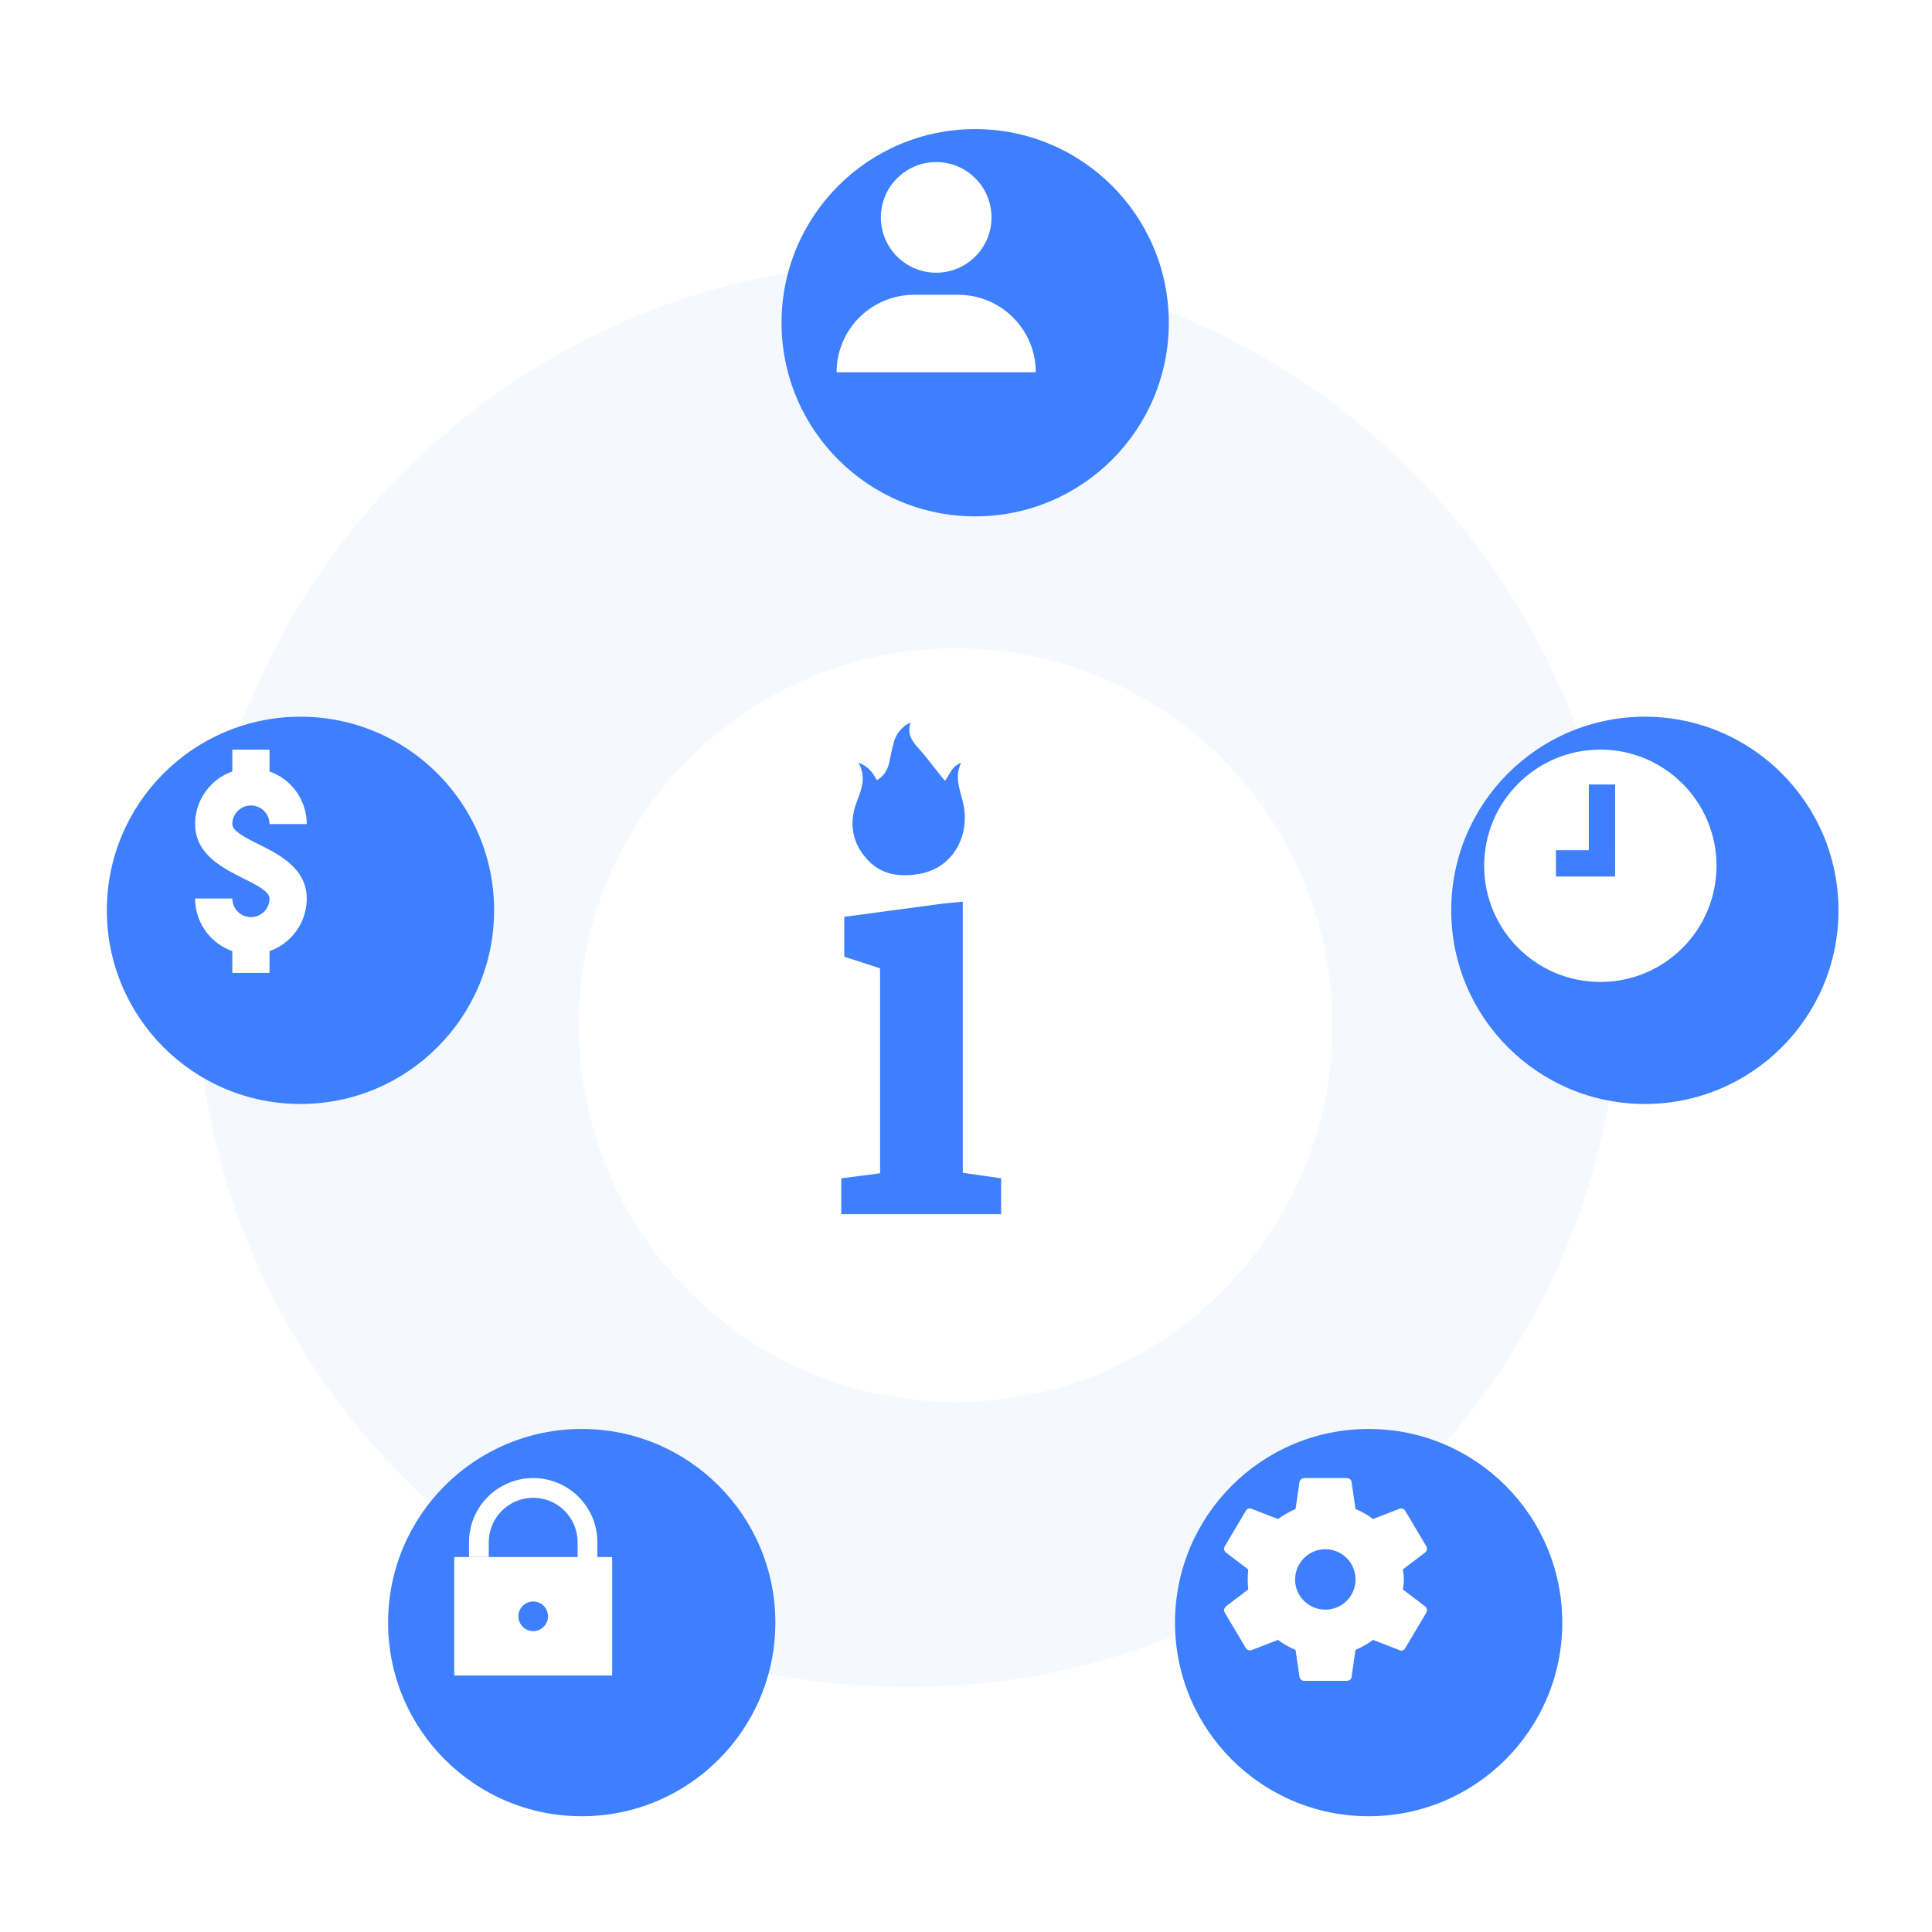 <svg width="160" height="160" viewBox="0 0 160 160" fill="none" xmlns="http://www.w3.org/2000/svg">
<g clip-path="url(#clip0_4_11303)">
<path d="M75.207 139.723C107.785 139.723 134.194 113.314 134.194 80.737C134.194 48.16 107.785 21.751 75.207 21.751C42.63 21.751 16.221 48.16 16.221 80.737C16.221 113.314 42.63 139.723 75.207 139.723Z" fill="#F5F8FF"/>
<g filter="url(#filter0_dd_4_11303)">
<path d="M75.448 112.422C92.685 112.422 106.657 98.45 106.657 81.214C106.657 63.977 92.685 50.005 75.448 50.005C58.212 50.005 44.24 63.977 44.24 81.214C44.24 98.45 58.212 112.422 75.448 112.422Z" fill="white"/>
</g>
<path d="M71.104 63.159C71.711 64.312 71.407 65.283 70.983 66.315C70.315 68.014 70.497 69.653 71.711 71.049C72.925 72.506 74.625 72.688 76.385 72.323C78.812 71.777 80.209 69.471 79.844 66.922C79.662 65.708 78.934 64.494 79.602 63.159C78.994 63.462 78.994 63.462 78.266 64.676C77.598 63.887 76.992 63.037 76.263 62.187C75.656 61.52 75.049 60.913 75.414 59.82C74.685 60.185 74.321 60.67 74.078 61.277C73.896 61.884 73.775 62.491 73.653 63.098C73.532 63.705 73.228 64.251 72.621 64.615C72.257 63.948 71.893 63.462 71.104 63.159Z" fill="#3D7FFC"/>
<path d="M69.669 100.553V97.585L72.885 97.166V80.192L69.92 79.23V75.927L78.023 74.84L79.735 74.671V75.802V97.125L82.91 97.585V100.553H69.669Z" fill="#3D7FFC"/>
<g filter="url(#filter1_dd_4_11303)">
<path d="M21.197 87.74C30.053 87.74 37.233 80.56 37.233 71.704C37.233 62.848 30.053 55.668 21.197 55.668C12.341 55.668 5.161 62.848 5.161 71.704C5.161 80.56 12.341 87.74 21.197 87.74Z" fill="#3D7FFC"/>
</g>
<path d="M20.78 79.033C19.554 79.033 18.379 78.546 17.512 77.679C16.645 76.812 16.158 75.637 16.158 74.41H19.239C19.239 74.819 19.402 75.211 19.691 75.5C19.98 75.789 20.372 75.951 20.78 75.951C21.189 75.951 21.581 75.789 21.87 75.5C22.159 75.211 22.321 74.819 22.321 74.41C22.321 73.865 21.397 73.359 20.092 72.715C18.432 71.877 16.158 70.74 16.158 68.247C16.158 67.021 16.645 65.845 17.512 64.978C18.379 64.111 19.554 63.624 20.78 63.624C22.006 63.624 23.182 64.111 24.049 64.978C24.916 65.845 25.403 67.021 25.403 68.247H22.321C22.321 67.838 22.159 67.446 21.87 67.157C21.581 66.868 21.189 66.706 20.78 66.706C20.372 66.706 19.98 66.868 19.691 67.157C19.402 67.446 19.239 67.838 19.239 68.247C19.239 68.792 20.164 69.298 21.469 69.942C23.129 70.78 25.403 71.917 25.403 74.41C25.403 75.637 24.916 76.812 24.049 77.679C23.182 78.546 22.006 79.033 20.78 79.033Z" fill="white"/>
<path d="M22.321 62.08H19.239V65.162H22.321V62.08Z" fill="white"/>
<path d="M22.321 77.489H19.239V80.57H22.321V77.489Z" fill="white"/>
<g filter="url(#filter2_dd_4_11303)">
<path d="M132.533 87.74C141.39 87.74 148.569 80.56 148.569 71.704C148.569 62.848 141.39 55.668 132.533 55.668C123.677 55.668 116.498 62.848 116.498 71.704C116.498 80.56 123.677 87.74 132.533 87.74Z" fill="#3D7FFC"/>
</g>
<path d="M132.533 81.322C137.847 81.322 142.155 77.015 142.155 71.701C142.155 66.387 137.847 62.079 132.533 62.079C127.219 62.079 122.912 66.387 122.912 71.701C122.912 77.015 127.219 81.322 132.533 81.322Z" fill="white"/>
<path d="M133.756 64.969H131.579V71.5H133.756V64.969Z" fill="#3D7FFC"/>
<path d="M133.755 70.413H128.857V72.59H133.755V70.413Z" fill="#3D7FFC"/>
<g filter="url(#filter3_dd_4_11303)">
<path d="M77.073 39.076C85.93 39.076 93.109 31.897 93.109 23.04C93.109 14.184 85.93 7.005 77.073 7.005C68.217 7.005 61.038 14.184 61.038 23.04C61.038 31.897 68.217 39.076 77.073 39.076Z" fill="#3D7FFC"/>
</g>
<path d="M77.531 22.585C80.062 22.585 82.113 20.534 82.113 18.003C82.113 15.473 80.062 13.422 77.531 13.422C75.001 13.422 72.95 15.473 72.95 18.003C72.95 20.534 75.001 22.585 77.531 22.585Z" fill="white"/>
<path d="M69.284 30.83C69.284 27.287 72.156 24.415 75.698 24.415H79.363C82.906 24.415 85.778 27.287 85.778 30.83H69.284Z" fill="white"/>
<g filter="url(#filter4_dd_4_11303)">
<path d="M44.489 146.726C53.345 146.726 60.525 139.546 60.525 130.69C60.525 121.834 53.345 114.654 44.489 114.654C35.633 114.654 28.453 121.834 28.453 130.69C28.453 139.546 35.633 146.726 44.489 146.726Z" fill="#3D7FFC"/>
</g>
<path d="M40.477 128.947V127.72C40.477 126.744 40.865 125.809 41.555 125.118C42.245 124.428 43.181 124.04 44.157 124.04C45.133 124.04 46.069 124.428 46.759 125.118C47.449 125.809 47.837 126.744 47.837 127.72V132.218H49.473V127.72C49.473 126.311 48.913 124.958 47.916 123.962C46.919 122.965 45.567 122.405 44.157 122.405C42.748 122.405 41.395 122.965 40.399 123.962C39.402 124.958 38.842 126.311 38.842 127.72V128.947H40.477Z" fill="white"/>
<path d="M37.615 128.949V138.762H50.699V128.949H37.615ZM44.157 135.082C43.914 135.082 43.677 135.01 43.475 134.876C43.274 134.741 43.116 134.549 43.024 134.325C42.931 134.101 42.906 133.854 42.954 133.616C43.001 133.378 43.118 133.16 43.289 132.988C43.461 132.816 43.68 132.7 43.918 132.653C44.156 132.605 44.402 132.629 44.626 132.722C44.85 132.815 45.042 132.972 45.177 133.174C45.312 133.376 45.383 133.613 45.383 133.855C45.383 134.18 45.254 134.493 45.024 134.723C44.794 134.953 44.482 135.082 44.157 135.082Z" fill="white"/>
<g filter="url(#filter5_dd_4_11303)">
<path d="M109.659 146.726C118.515 146.726 125.695 139.546 125.695 130.69C125.695 121.834 118.515 114.654 109.659 114.654C100.803 114.654 93.623 121.834 93.623 130.69C93.623 139.546 100.803 146.726 109.659 146.726Z" fill="#3D7FFC"/>
</g>
<path d="M116.177 131.632L117.994 133.011C118.081 133.07 118.142 133.161 118.164 133.264C118.187 133.366 118.169 133.474 118.115 133.564L116.379 136.482C116.361 136.525 116.334 136.564 116.3 136.597C116.266 136.63 116.227 136.656 116.183 136.673C116.139 136.691 116.093 136.699 116.046 136.698C115.999 136.698 115.953 136.688 115.909 136.669C115.89 136.661 115.871 136.651 115.853 136.639L113.712 135.811C113.257 136.136 112.77 136.413 112.257 136.639L111.935 138.847C111.909 139.083 111.76 139.201 111.491 139.201H108.059C107.954 139.21 107.848 139.178 107.766 139.112C107.683 139.046 107.629 138.951 107.614 138.847L107.292 136.638C106.775 136.425 106.286 136.147 105.838 135.81L103.696 136.638C103.606 136.684 103.5 136.694 103.403 136.664C103.305 136.635 103.222 136.57 103.171 136.481L101.436 133.563C101.381 133.473 101.363 133.366 101.386 133.264C101.408 133.16 101.47 133.07 101.557 133.011L103.373 131.632C103.347 131.317 103.331 131.041 103.331 130.804C103.331 130.567 103.345 130.291 103.373 129.976L101.557 128.596C101.47 128.537 101.408 128.447 101.386 128.345C101.363 128.242 101.381 128.135 101.436 128.045L103.171 125.126C103.213 125.037 103.289 124.969 103.381 124.937C103.474 124.904 103.575 124.909 103.664 124.952C103.675 124.957 103.686 124.963 103.696 124.969L105.838 125.797C106.293 125.472 106.78 125.194 107.292 124.969L107.614 122.763C107.628 122.658 107.683 122.562 107.766 122.496C107.848 122.429 107.953 122.398 108.059 122.406H111.491C111.76 122.406 111.909 122.524 111.936 122.761L112.258 124.969C112.776 125.183 113.264 125.461 113.712 125.797L115.854 124.969C115.945 124.923 116.05 124.914 116.147 124.943C116.246 124.972 116.328 125.038 116.379 125.126L118.115 128.045C118.169 128.135 118.186 128.242 118.164 128.345C118.141 128.447 118.081 128.537 117.994 128.596L116.176 129.976C116.284 130.523 116.284 131.086 116.177 131.632ZM108.002 132.585C108.413 132.99 108.953 133.241 109.529 133.294C110.104 133.347 110.681 133.199 111.159 132.876C111.639 132.551 111.99 132.072 112.156 131.518C112.321 130.964 112.289 130.37 112.066 129.837C111.843 129.303 111.442 128.863 110.931 128.593C110.42 128.321 109.832 128.236 109.265 128.35C108.698 128.464 108.188 128.771 107.822 129.219C107.456 129.666 107.256 130.227 107.256 130.805C107.252 131.136 107.316 131.466 107.444 131.772C107.572 132.078 107.761 132.354 108 132.585L108.002 132.585Z" fill="white"/>
</g>
<defs>
<filter id="filter0_dd_4_11303" x="39.078" y="44.844" width="78.639" height="78.639" filterUnits="userSpaceOnUse" color-interpolation-filters="sRGB">
<feFlood flood-opacity="0" result="BackgroundImageFix"/>
<feColorMatrix in="SourceAlpha" type="matrix" values="0 0 0 0 0 0 0 0 0 0 0 0 0 0 0 0 0 0 127 0" result="hardAlpha"/>
<feOffset dx="3.687" dy="3.687"/>
<feGaussianBlur stdDeviation="3.687"/>
<feColorMatrix type="matrix" values="0 0 0 0 0 0 0 0 0 0.297 0 0 0 0 0.859 0 0 0 0.08 0"/>
<feBlend mode="normal" in2="BackgroundImageFix" result="effect1_dropShadow_4_11303"/>
<feColorMatrix in="SourceAlpha" type="matrix" values="0 0 0 0 0 0 0 0 0 0 0 0 0 0 0 0 0 0 127 0" result="hardAlpha"/>
<feOffset/>
<feGaussianBlur stdDeviation="2.581"/>
<feComposite in2="hardAlpha" operator="out"/>
<feColorMatrix type="matrix" values="0 0 0 0 0.035 0 0 0 0 0.105 0 0 0 0 0.212 0 0 0 0.07 0"/>
<feBlend mode="normal" in2="effect1_dropShadow_4_11303" result="effect2_dropShadow_4_11303"/>
<feBlend mode="normal" in="SourceGraphic" in2="effect2_dropShadow_4_11303" result="shape"/>
</filter>
<filter id="filter1_dd_4_11303" x="-0" y="50.507" width="48.292" height="48.293" filterUnits="userSpaceOnUse" color-interpolation-filters="sRGB">
<feFlood flood-opacity="0" result="BackgroundImageFix"/>
<feColorMatrix in="SourceAlpha" type="matrix" values="0 0 0 0 0 0 0 0 0 0 0 0 0 0 0 0 0 0 127 0" result="hardAlpha"/>
<feOffset dx="3.687" dy="3.687"/>
<feGaussianBlur stdDeviation="3.687"/>
<feColorMatrix type="matrix" values="0 0 0 0 0 0 0 0 0 0.297 0 0 0 0 0.859 0 0 0 0.08 0"/>
<feBlend mode="normal" in2="BackgroundImageFix" result="effect1_dropShadow_4_11303"/>
<feColorMatrix in="SourceAlpha" type="matrix" values="0 0 0 0 0 0 0 0 0 0 0 0 0 0 0 0 0 0 127 0" result="hardAlpha"/>
<feOffset/>
<feGaussianBlur stdDeviation="2.581"/>
<feComposite in2="hardAlpha" operator="out"/>
<feColorMatrix type="matrix" values="0 0 0 0 0.035 0 0 0 0 0.105 0 0 0 0 0.212 0 0 0 0.07 0"/>
<feBlend mode="normal" in2="effect1_dropShadow_4_11303" result="effect2_dropShadow_4_11303"/>
<feBlend mode="normal" in="SourceGraphic" in2="effect2_dropShadow_4_11303" result="shape"/>
</filter>
<filter id="filter2_dd_4_11303" x="111.336" y="50.507" width="48.292" height="48.293" filterUnits="userSpaceOnUse" color-interpolation-filters="sRGB">
<feFlood flood-opacity="0" result="BackgroundImageFix"/>
<feColorMatrix in="SourceAlpha" type="matrix" values="0 0 0 0 0 0 0 0 0 0 0 0 0 0 0 0 0 0 127 0" result="hardAlpha"/>
<feOffset dx="3.687" dy="3.687"/>
<feGaussianBlur stdDeviation="3.687"/>
<feColorMatrix type="matrix" values="0 0 0 0 0 0 0 0 0 0.297 0 0 0 0 0.859 0 0 0 0.08 0"/>
<feBlend mode="normal" in2="BackgroundImageFix" result="effect1_dropShadow_4_11303"/>
<feColorMatrix in="SourceAlpha" type="matrix" values="0 0 0 0 0 0 0 0 0 0 0 0 0 0 0 0 0 0 127 0" result="hardAlpha"/>
<feOffset/>
<feGaussianBlur stdDeviation="2.581"/>
<feComposite in2="hardAlpha" operator="out"/>
<feColorMatrix type="matrix" values="0 0 0 0 0.035 0 0 0 0 0.105 0 0 0 0 0.212 0 0 0 0.07 0"/>
<feBlend mode="normal" in2="effect1_dropShadow_4_11303" result="effect2_dropShadow_4_11303"/>
<feBlend mode="normal" in="SourceGraphic" in2="effect2_dropShadow_4_11303" result="shape"/>
</filter>
<filter id="filter3_dd_4_11303" x="55.876" y="1.843" width="48.292" height="48.293" filterUnits="userSpaceOnUse" color-interpolation-filters="sRGB">
<feFlood flood-opacity="0" result="BackgroundImageFix"/>
<feColorMatrix in="SourceAlpha" type="matrix" values="0 0 0 0 0 0 0 0 0 0 0 0 0 0 0 0 0 0 127 0" result="hardAlpha"/>
<feOffset dx="3.687" dy="3.687"/>
<feGaussianBlur stdDeviation="3.687"/>
<feColorMatrix type="matrix" values="0 0 0 0 0 0 0 0 0 0.297 0 0 0 0 0.859 0 0 0 0.08 0"/>
<feBlend mode="normal" in2="BackgroundImageFix" result="effect1_dropShadow_4_11303"/>
<feColorMatrix in="SourceAlpha" type="matrix" values="0 0 0 0 0 0 0 0 0 0 0 0 0 0 0 0 0 0 127 0" result="hardAlpha"/>
<feOffset/>
<feGaussianBlur stdDeviation="2.581"/>
<feComposite in2="hardAlpha" operator="out"/>
<feColorMatrix type="matrix" values="0 0 0 0 0.035 0 0 0 0 0.105 0 0 0 0 0.212 0 0 0 0.07 0"/>
<feBlend mode="normal" in2="effect1_dropShadow_4_11303" result="effect2_dropShadow_4_11303"/>
<feBlend mode="normal" in="SourceGraphic" in2="effect2_dropShadow_4_11303" result="shape"/>
</filter>
<filter id="filter4_dd_4_11303" x="23.292" y="109.493" width="48.292" height="48.293" filterUnits="userSpaceOnUse" color-interpolation-filters="sRGB">
<feFlood flood-opacity="0" result="BackgroundImageFix"/>
<feColorMatrix in="SourceAlpha" type="matrix" values="0 0 0 0 0 0 0 0 0 0 0 0 0 0 0 0 0 0 127 0" result="hardAlpha"/>
<feOffset dx="3.687" dy="3.687"/>
<feGaussianBlur stdDeviation="3.687"/>
<feColorMatrix type="matrix" values="0 0 0 0 0 0 0 0 0 0.297 0 0 0 0 0.859 0 0 0 0.08 0"/>
<feBlend mode="normal" in2="BackgroundImageFix" result="effect1_dropShadow_4_11303"/>
<feColorMatrix in="SourceAlpha" type="matrix" values="0 0 0 0 0 0 0 0 0 0 0 0 0 0 0 0 0 0 127 0" result="hardAlpha"/>
<feOffset/>
<feGaussianBlur stdDeviation="2.581"/>
<feComposite in2="hardAlpha" operator="out"/>
<feColorMatrix type="matrix" values="0 0 0 0 0.035 0 0 0 0 0.105 0 0 0 0 0.212 0 0 0 0.07 0"/>
<feBlend mode="normal" in2="effect1_dropShadow_4_11303" result="effect2_dropShadow_4_11303"/>
<feBlend mode="normal" in="SourceGraphic" in2="effect2_dropShadow_4_11303" result="shape"/>
</filter>
<filter id="filter5_dd_4_11303" x="88.462" y="109.493" width="48.292" height="48.293" filterUnits="userSpaceOnUse" color-interpolation-filters="sRGB">
<feFlood flood-opacity="0" result="BackgroundImageFix"/>
<feColorMatrix in="SourceAlpha" type="matrix" values="0 0 0 0 0 0 0 0 0 0 0 0 0 0 0 0 0 0 127 0" result="hardAlpha"/>
<feOffset dx="3.687" dy="3.687"/>
<feGaussianBlur stdDeviation="3.687"/>
<feColorMatrix type="matrix" values="0 0 0 0 0 0 0 0 0 0.297 0 0 0 0 0.859 0 0 0 0.08 0"/>
<feBlend mode="normal" in2="BackgroundImageFix" result="effect1_dropShadow_4_11303"/>
<feColorMatrix in="SourceAlpha" type="matrix" values="0 0 0 0 0 0 0 0 0 0 0 0 0 0 0 0 0 0 127 0" result="hardAlpha"/>
<feOffset/>
<feGaussianBlur stdDeviation="2.581"/>
<feComposite in2="hardAlpha" operator="out"/>
<feColorMatrix type="matrix" values="0 0 0 0 0.035 0 0 0 0 0.105 0 0 0 0 0.212 0 0 0 0.07 0"/>
<feBlend mode="normal" in2="effect1_dropShadow_4_11303" result="effect2_dropShadow_4_11303"/>
<feBlend mode="normal" in="SourceGraphic" in2="effect2_dropShadow_4_11303" result="shape"/>
</filter>
<clipPath id="clip0_4_11303">
<rect width="160" height="156.313" fill="white" transform="translate(0 1.843)"/>
</clipPath>
</defs>
</svg>

